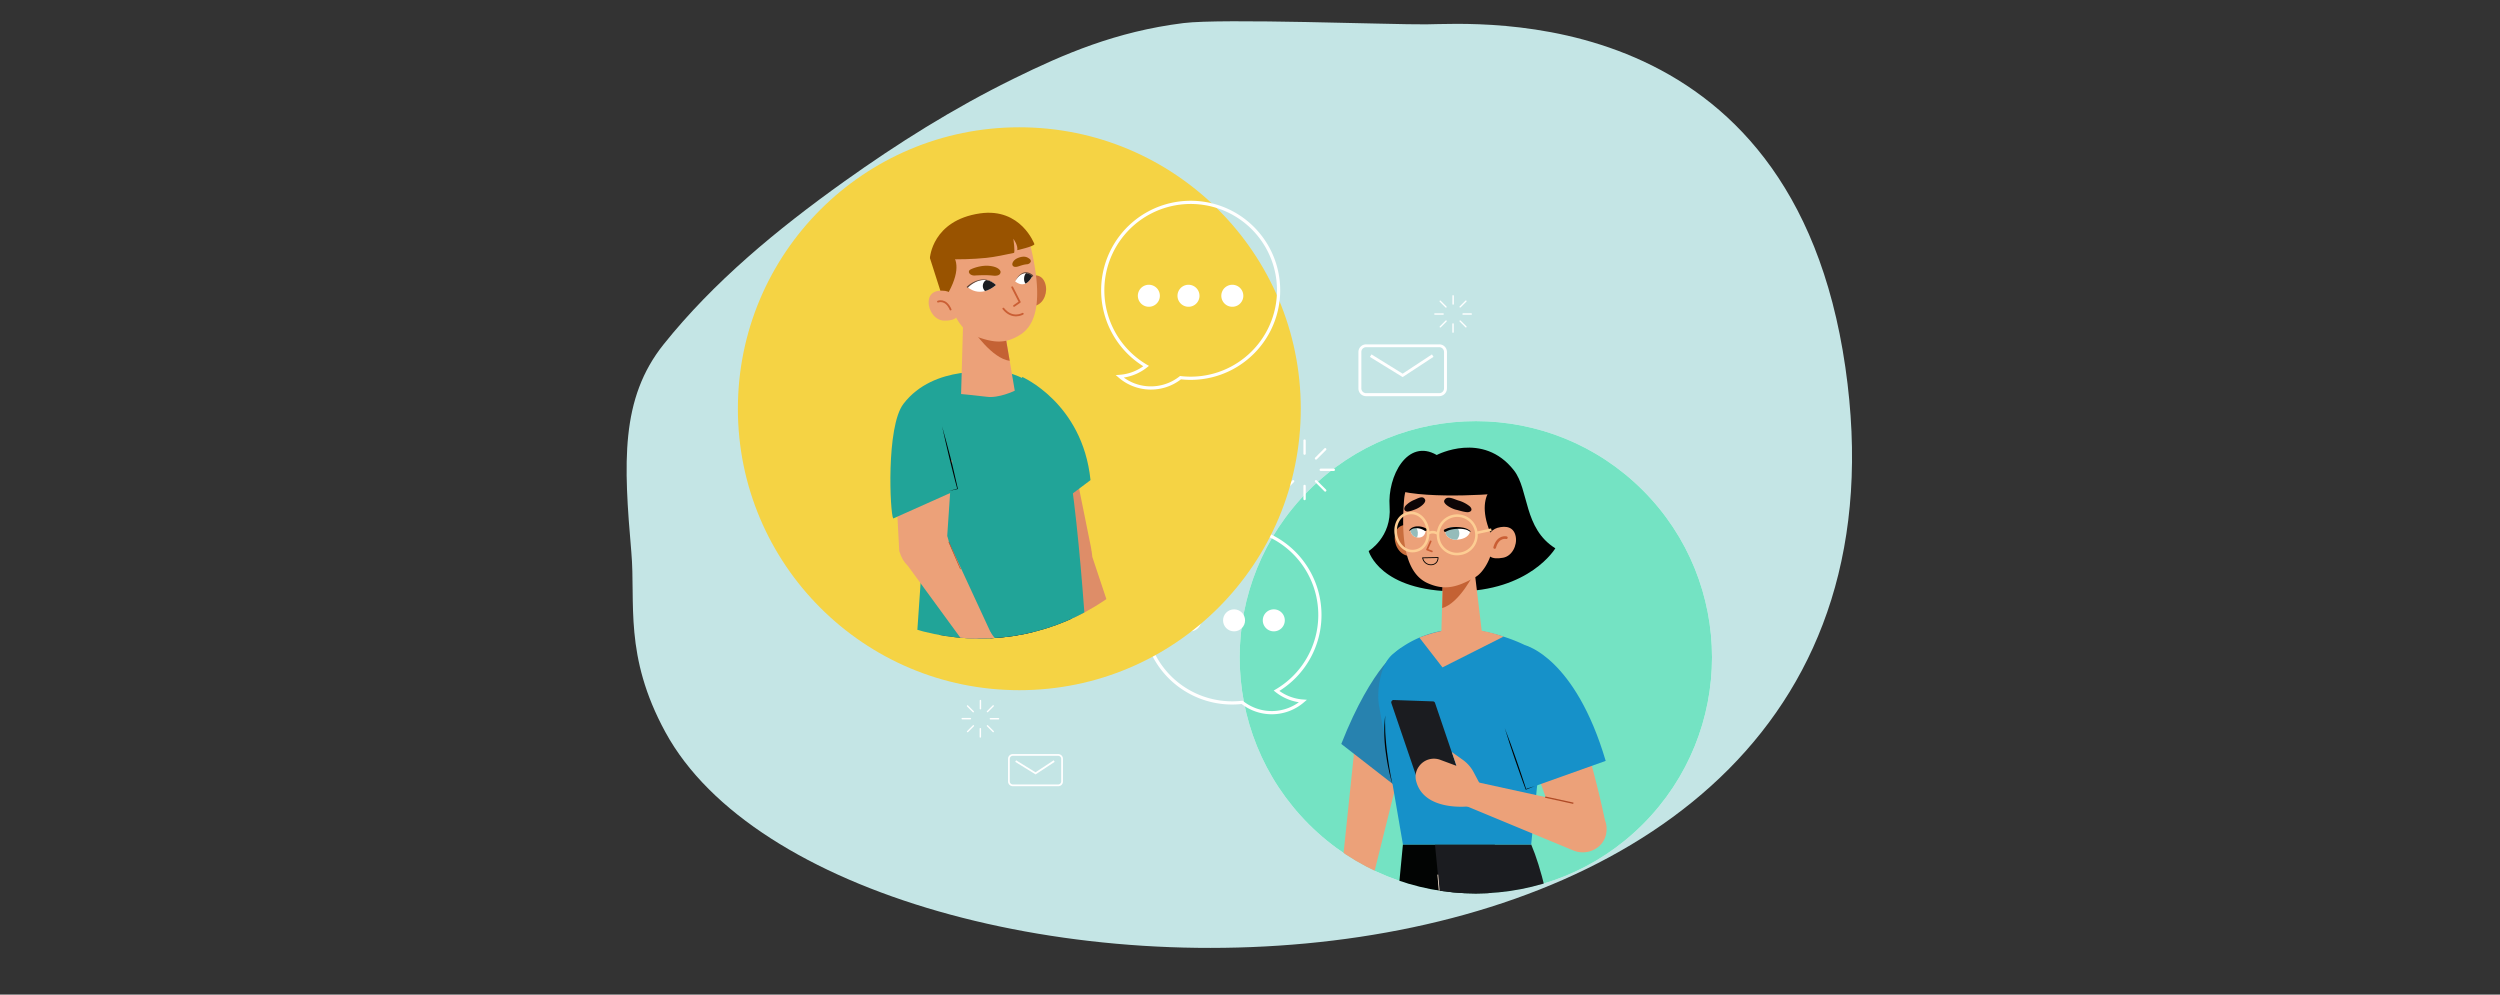 <svg id="Layer_1" data-name="Layer 1" xmlns="http://www.w3.org/2000/svg" viewBox="0 0 2567.11 1021.3"><rect x="0" y="0" width="2567.11" height="1021.3" fill="#333333" stroke="none"/><defs><style>.cls-1,.cls-25,.cls-35{fill:none}.cls-3{fill:#fff}.cls-7{fill:#eca179}.cls-10{fill:#1b1c20}.cls-25{stroke-miterlimit:10}.cls-13{fill:#1691c9}.cls-15{fill:#c96e3d}.cls-16{fill:#c46234}.cls-35{stroke:#ca5e34;stroke-linecap:round;stroke-linejoin:round}.cls-20{fill:#95bcba}.cls-25{stroke:#fff;stroke-width:3.3px}.cls-26{clip-path:url(#clip-path-5)}.cls-28{fill:#de8d68}.cls-30{fill:#21a498}.cls-31{fill:#995300}.cls-33{fill:#604538}.cls-35{stroke-width:1.92px}</style><clipPath id="clip-path"><circle class="cls-1" cx="1515.46" cy="674.95" r="242.5" transform="rotate(-45 1515.461 674.945)"/></clipPath><clipPath id="clip-path-2"><circle class="cls-1" cx="1522.3" cy="716.23" r="313.5" transform="rotate(-45 1522.303 716.232)"/></clipPath><clipPath id="clip-path-3"><path class="cls-1" d="M1484.39 545.11c1-5.4 10.5-2.9 13.3-3 2.5-.1 10.5.6 12 3.5-1.7 6.5-8.5 8.3-14.2 8.6s-12.1-3.7-11.1-9.1z"/></clipPath><clipPath id="clip-path-4"><path class="cls-1" d="M1463.89 544.11c-1.6-2.8-5.7-2.9-8.6-2.9-2.2 0-5.8.6-7.1 2.9.5 4.5 3.4 7.6 8.1 7.9s7.71-3.2 7.6-7.9z"/></clipPath><clipPath id="clip-path-5"><circle class="cls-1" cx="1005.69" cy="425.71" r="230"/></clipPath><clipPath id="clip-path-7"><path class="cls-1" d="M1022.69 292.71s-11.8-13.3-29.2 2c0 .1 12.4 12.2 29.2-2z"/></clipPath><clipPath id="clip-path-8"><path class="cls-1" d="M1042.39 289s6.3-14.6 17.7-5.8c0-.09-6 14.91-17.7 5.8z"/></clipPath></defs><path d="M1464.39 25c-35.5.4-209.5-6.3-249.2-1.3-69.5 8.7-123 31.9-173.5 56.7-63.4 31.1-120.6 67.3-174.6 105.8-69.8 49.8-134.4 103.4-185.5 167.2-44.9 56-41.2 122.2-33.3 213.7 4.5 51.7-7.9 106 34.9 184.6 180.8 332.3 1316.9 353.5 1211.7-374.6-54.6-377.89-377.8-352.59-430.5-352.1z" fill="#c4e5e5"/><circle id="SVGID" class="cls-3" cx="1515.46" cy="674.95" r="242.5" transform="rotate(-45 1515.461 674.945)"/><g clip-path="url(#clip-path)"><circle cx="1522.3" cy="716.23" r="313.5" transform="rotate(-45 1522.303 716.232)" fill="#74e3c3"/><g clip-path="url(#clip-path-2)"><path class="cls-7" d="M1154.69 663.91c-3.4-6.8-33.1 13.6-39.4 20.3l2-9.7c.3-2.5-1.2-8-4.5-8.9s-7.8 15.8-7.8 15.8c-3.5 8.3-20.7 28.8-20.7 28.8l16 25c17.2-5.9 31.4-14.3 40.9-23.2 1.5-1.4 26.1-13.2 24.7-17.4-1-3.2-28.9 9-27.5 6.7.8-1.3 29.6-11.6 28.8-18.7-.5-4.4-31.3 12.9-31.8 10.5-.3-1.6 27.5-12.6 27.1-18.8-.6-7.7-33.9 13-32.9 10.9.9-1.7 27.4-16.6 25.1-21.3zm235.4 112l-20.6 197.2 22.9-2 45.5-182.8a33.4 33.4 0 0 0-3.1-29.2c-4.9-7.4-22.9-16-22.9-16-14.3 1.5-23 18.6-21.8 32.8z"/><path d="M1352.79 1014.51a55.69 55.69 0 0 0 7.2 24.5c.8 1.3 1.8 2.8 3.3 3.1a3.53 3.53 0 0 0 3.5-1.6 5.85 5.85 0 0 0 .7-3.9c1.3-.2 2-1.8 1.9-3.1a9.93 9.93 0 0 0-1.7-3.6 27 27 0 0 1-4.1-14.3 8.28 8.28 0 0 1 .5-3.5 9.4 9.4 0 0 1 2.5-3.4c2.9-2.8 6.4-5.2 8.3-8.7a26.11 26.11 0 0 0 2.1-6.7 3.35 3.35 0 0 0-1.3-4.1 21.73 21.73 0 0 0-6.3-4.6 5.93 5.93 0 0 0-2.3-.5 4.92 4.92 0 0 0-1.7.6 26.89 26.89 0 0 0-14.1 19.8l1.5 10z" fill="#dc835e"/><path class="cls-7" d="M1371 960.51c-9 14.7-20.9 33.8-24.1 40.5-1.8 3.8-2 7.2-1.6 11.4.7 7.6 2.5 11.9 5.3 19 1 2.7 3.3 7.4 5.7 8.8s3.3.6 4.8-1.9c1.1-1.8.7-4 .3-6-1.1-5.5-2.4-9-3.5-14.5a20.08 20.08 0 0 1 1.3-12.1c2-4.4 6.8-6.7 11.2-8.6 1.6 7.3.4 13.9-1.4 21.1-1 4-1.7 8.3 2.3 9 2.3.4 4.2-1.7 5.6-3.5 4.1-5.1 4.7-13.6 7.8-19.3 2.6-4.8 6.5-4.6 8.9-9.6 3.8-7.9 2.7-17.2 1.5-25.8a30.49 30.49 0 0 0-3-8.1 9.62 9.62 0 0 0-4-2.9c-6.4-3-15.2-.6-17.1 2.5zm79.2 163.2l24 213.5 29.4-2.5-.9-215.4z"/><path d="M1440.59 867.11s-31.6 320-30.8 402.2l95.4 6.2 29.8-408.4z" fill="#020403"/><path class="cls-10" d="M1572.29 867.11c41.5 97.1 53.4 402.2 53.4 402.2l-112.4 6.2-39.8-408.4z"/><path d="M1494.29 1101.61l-17.9-203.5" stroke-miterlimit="10" stroke="#ffebd8" stroke-width=".8" fill="none"/><path d="M1438.19 665.61c1.1-.3-28.7 16.5-60.9 98.3l54.5 42.4 27.3-78.8-20.9-61.9z" fill="#2782af"/><path class="cls-13" d="M1503.89 645.61s38.8 2.4 72.1 22.3a28.78 28.78 0 0 1 13.6 28.2l-17.3 171h-131.7l-24.7-143.6c-1.9-12 .2-40.4 14.7-52.2 8.6-7 32.1-25.7 73.3-25.7z"/><path class="cls-7" d="M1543.89 653.71a139.53 139.53 0 0 0-39.9-8.1c-21.9-1-46.5 9.1-46.5 9.1l23.7 30.6z"/><path d="M1429.59 804.51c-.9-2.8-1.6-5.7-2.3-8.5s-1.3-5.7-1.9-8.6c-1.2-5.8-2-11.6-2.8-17.5a175.39 175.39 0 0 1-1.2-17.6c0-3 0-5.9.2-8.9s.5-5.9.8-8.8c0 3-.2 5.9-.1 8.8s.1 5.9.2 8.8c.4 5.9.8 11.7 1.5 17.5s1.5 11.6 2.4 17.4l1.5 8.7c.6 2.9 1.2 5.8 1.7 8.7z"/><path class="cls-7" d="M1617.19 726.61s18.8 58.8 30 111.7a25.07 25.07 0 0 1-48.1 13.8c-.1-.4-.3-.8-.4-1.2l-41-115 59.5-9.3z"/><path class="cls-13" d="M1566.39 662.71s51 12.4 82.4 118.6l-81.9 29.2-21.7-80.5 21.2-67.3z"/><path d="M1576.59 807c-1.6.7-3.2 1.3-4.8 1.9l-4.8 1.9c-.2.1-.4 0-.4-.2-1.9-5.2-3.9-10.4-5.7-15.7s-3.7-10.5-5.5-15.7-3.6-10.5-5.3-15.8-3.4-10.6-5-15.9c2 5.2 4 10.4 5.9 15.6s3.8 10.5 5.6 15.7 3.6 10.5 5.4 15.8 3.5 10.6 5.2 15.8l-.4-.2 4.9-1.6c1.7-.5 3.3-1 4.9-1.6z"/><path class="cls-10" d="M1471.39 720.21l-40.3-1.4a2.44 2.44 0 0 0-2.5 2.3 2 2 0 0 0 .1.8l28.8 84.5a2.47 2.47 0 0 0 2.2 1.7l40.2 1.4a2.44 2.44 0 0 0 2.5-2.3 2 2 0 0 0-.1-.8l-28.7-84.5a2.34 2.34 0 0 0-2.2-1.7z"/><path class="cls-7" d="M1490.79 772.21l11.1 7.9a36.55 36.55 0 0 1 11.4 13l7.5 14.1-12.5 20.8s-46.7 5.7-54.3-26.6a17.74 17.74 0 0 1 3-14.3 18.75 18.75 0 0 1 21.9-6.9l16.7 6.2-4.8-14.2z"/><path class="cls-7" d="M1622.19 826.21l-134-29.3 8.1 26.9 119.3 49.5c13.3 5.5 29.2-1.2 33.2-15.1a15.54 15.54 0 0 0 .5-2.3 25.24 25.24 0 0 0-20.1-29.5 33 33 0 0 0-7-.2z"/><path d="M1586.69 818.51l28.9 6.3" stroke-width="1.36" stroke="#af4a25" stroke-miterlimit="10" fill="none"/><path d="M1475.29 467.21s47.5-25 79.3 15.8c15.6 20 9.7 59.6 42.5 80 0 0-26.1 44.3-101.4 44.3-79-.1-90.3-41.5-90.3-41.5s23.9-14.3 21.5-45.7c-2.3-31.2 18.4-70.3 48.4-52.9"/><path class="cls-15" d="M1463.69 560.11c-1.8 9.2-6.1 12.8-18.2 10.6-9.2-1.6-14.8-12.7-13-21.9s9.2-11.5 18.8-8.8c6.7 2 14.2 10.9 12.4 20.1z"/><path class="cls-7" d="M1511.49 564.21l11 91.8-42.6.4 2.2-82 29.4-10.2z"/><path class="cls-16" d="M1480.89 624.41c18.1-5.1 33.4-36.9 33.4-36.9l-32.2-7.1z"/><path class="cls-7" d="M1510.39 479.31a73.59 73.59 0 0 0-33-1.3c-14.7 3-33.5 9-35.6 35.1-3.5 43.4 2.1 76 24.4 85.8 17.1 7.5 29.5 4.6 48.9-6.4 7.3-4.1 14.2-16.1 16.1-24.4l8.2-23.2s22.4-52.1-29-65.6z"/><path d="M1540.49 493.71s-30.9 12.4-6.6 61.1l29.9-28.1-12.1-15-11.2-18z"/><path class="cls-7" d="M1525.19 562.11c1.8 9.2 6.1 12.8 18.2 10.6 9.2-1.6 14.8-12.7 13-21.9s-9.2-11.5-18.8-8.8c-6.7 2-14.2 10.9-12.4 20.1z"/><path d="M1546.79 552.11s-8.6-2.1-12 10.1" stroke-width="2.73" stroke-linecap="round" stroke-linejoin="round" stroke="#ca5e34" fill="none"/><path d="M1548.69 505.61c-1.6 1.1-81.2 7.9-115.9-2.6 0 0 4.6-35 63.4-31.7 44.9 2.6 52.5 34.3 52.5 34.3z"/><path d="M1469.09 555.91c-1.2 2.8-2.5 5.6-3.7 8.4l4.9 1.9" stroke-width="1.77" stroke-linecap="round" stroke-linejoin="round" stroke="#ca5e34" fill="none"/><path class="cls-3" d="M1484.39 545.11c1-5.4 10.5-2.9 13.3-3 2.5-.1 10.5.6 12 3.5-1.7 6.5-8.5 8.3-14.2 8.6s-12.1-3.7-11.1-9.1z"/><g clip-path="url(#clip-path-3)"><path class="cls-20" d="M1498.49 548.21c-.2 4.5-3.4 8.3-8.1 8.2s-7.6-4.2-7.5-8.7 3.4-8.3 8.1-8.2 7.7 4.2 7.5 8.7z"/></g><path d="M1483.59 543.61a20.12 20.12 0 0 1 6.7-2.1 38.72 38.72 0 0 1 6.8-.3 37.25 37.25 0 0 1 6.7.9 16.28 16.28 0 0 1 6.1 3.2c.2.1.2.4 0 .6s-.4.2-.6 0a12.55 12.55 0 0 0-5.8-2.5 28.08 28.08 0 0 0-6.5-.4 34.82 34.82 0 0 0-6.4.7 20.42 20.42 0 0 0-5.8 2.2 1.36 1.36 0 1 1-1.6-2.2c.3 0 .4 0 .4-.1z"/><path class="cls-3" d="M1463.89 544.11c-1.6-2.8-5.7-2.9-8.6-2.9-2.2 0-5.8.6-7.1 2.9.5 4.5 3.4 7.6 8.1 7.9s7.71-3.2 7.6-7.9z"/><g clip-path="url(#clip-path-4)"><path class="cls-20" d="M1445.39 547.51c.3 3.2 2.2 7.3 5.9 7s4.9-4.7 4.6-7.9-2.2-7.3-5.9-7-4.8 4.7-4.6 7.9z"/></g><path d="M1463.19 545.21a15 15 0 0 0-7.7-2.8 13.94 13.94 0 0 0-4.1.3 7.22 7.22 0 0 0-3.5 2.2.37.37 0 0 1-.6 0c-.2-.1-.2-.4-.1-.6a8.17 8.17 0 0 1 3.7-2.9 12.16 12.16 0 0 1 4.6-.9 16.92 16.92 0 0 1 9.1 2.3 1.3 1.3 0 1 1-1.4 2.2v.2z"/><path d="M1498.19 514.11a33.23 33.23 0 0 1 11 5.8c2.4 2.2 2.8 5.3-1.5 6-2.7.4-10.3-2-11.7-2.3-4.6-.8-15-6.1-12.8-10 2.9-5.4 10.3-.7 15 .5zm-46.5-.6a26.18 26.18 0 0 0-8.3 5.7c-1.7 2-2.4 5.1 1.2 6 2.2.5 7.7-1.8 9-2.3 4-1.5 11.3-6.5 9.7-10-2.3-4.7-8-.7-11.6.6z" fill="#0d0506"/><path d="M1460.79 572.81c1.9 9.6 15.9 9.6 15.9-.3z" stroke="#000" stroke-width=".88" stroke-linecap="round" stroke-linejoin="round" fill="none"/><path d="M1516 547.41a19.39 19.39 0 0 1-17.2 21.3 1.7 1.7 0 0 0-.7.1 19.34 19.34 0 0 1-21.4-17.8 19.73 19.73 0 0 1 39.3-3.6zm-49.9-4.1c1.7 9.6-2.4 20.4-12.8 22.3s-18-6.7-19.8-16.3 2.4-20.4 12.8-22.3 18.09 6.7 19.79 16.3zm.5 4.6c3.2-2.3 6.5-1.6 9.8 0m40.2-.8l14.8-3.2" stroke="#fdcd93" stroke-width="2.66" stroke-miterlimit="10" fill="none"/></g></g><path class="cls-3" d="M1477.89 406.81h-75.1a7.85 7.85 0 0 1-7.9-7.9v-37.4a7.85 7.85 0 0 1 7.9-7.9h75.1a7.85 7.85 0 0 1 7.9 7.9v37.4a8 8 0 0 1-7.9 7.9zm-75.1-50.3a4.91 4.91 0 0 0-4.9 4.9v37.4a4.91 4.91 0 0 0 4.9 4.9h75.1a4.91 4.91 0 0 0 4.9-4.9v-37.4a4.91 4.91 0 0 0-4.9-4.9z"/><path class="cls-3" d="M1440.29 387.21l-33.6-20.7 1.6-2.6 32 19.8 30.1-19.8 1.6 2.5zm-353.7 420.1H1040a4.91 4.91 0 0 1-4.9-4.9v-23.2a4.91 4.91 0 0 1 4.9-4.9h46.6a4.91 4.91 0 0 1 4.9 4.9v23.2a4.78 4.78 0 0 1-4.91 4.9zm-46.6-31.2a3.12 3.12 0 0 0-3.1 3.1v23.2a3.12 3.12 0 0 0 3.1 3.1h46.6a3.12 3.12 0 0 0 3.1-3.1v-23.2a3.12 3.12 0 0 0-3.1-3.1z"/><path class="cls-3" d="M1063.39 795.21l-20.9-12.9.9-1.6 19.9 12.3 18.7-12.3 1 1.6z"/><path class="cls-25" d="M1208.19 701.61a90.28 90.28 0 1 1 102.6 7.7 49.2 49.2 0 0 0 27.1 10.6 49 49 0 0 1-62.4 1.3 90.63 90.63 0 0 1-67.3-19.6z"/><path class="cls-3" d="M1296.69 637a11.3 11.3 0 1 0 11.3-11.3 11.29 11.29 0 0 0-11.3 11.3z"/><circle class="cls-3" cx="1267.19" cy="637.01" r="11.3"/><circle class="cls-3" cx="1222.19" cy="637.01" r="11.3"/><path class="cls-3" d="M1491.39 303.81v8.3a.75.75 0 0 0 1.5 0v-8.3c-.1-.9-1.5-1-1.5 0zm1.4 37.2v-8.3a.75.75 0 0 0-1.5 0V341a.75.75 0 1 0 1.5 0zm-19.3-17.8h8.3a.75.75 0 0 0 0-1.5h-8.3a.75.75 0 0 0 0 1.5zm37.2-1.5h-8.3a.75.75 0 0 0 0 1.5h8.3a.75.75 0 0 0 0-1.5zm-32.3-11.9l5.9 5.9c.7.7 1.7-.4 1-1l-5.9-5.9c-.6-.7-1.6.3-1 1zm27.4 25.3l-5.9-5.9c-.7-.7-1.7.4-1 1l5.9 5.9c.6.7 1.7-.4 1-1zm-26.3 1l5.9-5.9c.7-.7-.4-1.7-1-1l-5.9 5.9c-.7.6.3 1.7 1 1zm25.3-27.4l-5.9 5.9c-.7.7.4 1.7 1 1l5.9-5.9c.7-.6-.4-1.6-1-1zM1338.39 452.41v13.4a1.2 1.2 0 0 0 2.4 0v-13.4a1.2 1.2 0 0 0-2.4 0zm2.4 60V499a1.2 1.2 0 0 0-2.4 0v13.4a1.2 1.2 0 0 0 2.4.01zm-31.2-28.8H1323a1.2 1.2 0 0 0 0-2.4h-13.4a1.2 1.2 0 0 0-.01 2.4zm60-2.4h-13.4a1.2 1.2 0 0 0 0 2.4h13.4a1.2 1.2 0 0 0 0-2.4zm-52-19.1l9.5 9.5a1.2 1.2 0 0 0 1.7-1.7l-9.5-9.5a1.2 1.2 0 0 0-1.7 1.7zm44.1 40.7l-9.5-9.5a1.2 1.2 0 0 0-1.7 1.7l9.5 9.5c1.1 1.1 2.7-.6 1.7-1.7zm-42.5 1.7l9.5-9.5a1.2 1.2 0 0 0-1.7-1.7l-9.5 9.5c-1 1.1.7 2.8 1.7 1.7zm40.8-44.1l-9.5 9.5a1.2 1.2 0 0 0 1.7 1.7l9.5-9.5c1-1.11-.6-2.8-1.69-1.7zM1006 719.41v8.3a.75.75 0 0 0 1.5 0v-8.3a.75.75 0 1 0-1.5 0zm1.4 37.2v-8.3a.75.75 0 0 0-1.5 0v8.3a.75.75 0 1 0 1.49 0zm-19.3-17.9h8.3a.75.75 0 0 0 0-1.5h-8.3a.75.75 0 1 0-.01 1.5zm37.2-1.4h-8.3a.75.75 0 0 0 0 1.5h8.3a.75.75 0 1 0-.01-1.5zm-32.3-11.9l5.9 5.9c.7.7 1.7-.4 1-1l-5.9-5.9c-.61-.7-1.61.3-1 1zm27.4 25.3l-5.9-5.9c-.7-.7-1.7.4-1 1l5.9 5.9c.6.7 1.69-.4.99-1zm-26.3 1l5.9-5.9c.7-.7-.4-1.7-1-1l-5.9 5.9c-.71.6.29 1.7.99 1zm25.3-27.4l-5.9 5.9c-.7.7.4 1.7 1 1l5.9-5.9c.69-.6-.4-1.6-1.01-1z"/><circle cx="1046.69" cy="419.71" r="289" fill="#f5d344"/><g class="cls-26"><path class="cls-7" d="M1022.49 878.31L981 1079l-23.3-1.5 17.2-205.2 47.6 6zm96.5 53.1l-6.9 145.8-25.5.3-24.7-146.1z"/><path class="cls-28" d="M1121.59 571.71l34.8 104.5-21.9 21.1-56.8-104.2a29.36 29.36 0 0 1-.5-26.9c3.7-7.7 10.2-13.8 18.6-14.9 13.7-1.8 25.2 7.2 25.8 20.4z"/><path class="cls-10" d="M1094.89 607.71s36.1 145.9 33.4 444.4l-62.5 2-54.6-446.4z"/><path d="M978.09 607.71c-37.9 97.6-24.2 199.7-28.2 250.6-5.6 71.3-4.3 193.5-4.3 193.5l53.1 7.2 32.1-184.6 35-266.7z" fill="#39373a"/><path class="cls-28" d="M1052.89 490.31l17.1 77.2c3.4 14.4 18.2 24.3 32.4 21.8 13-2.4 20.7-14.4 17.8-27.6l-17.5-86.6-49.8 15.2z"/><path class="cls-30" d="M1049.59 387c-1-.3 62 26.2 70.2 106l-66.4 49.8-8.8-83.9z"/><path class="cls-30" d="M977.89 397.71c-6.7 8.3-22.3 33.2-21.8 44.4l-18.3 265.7 179.9-14s-11.2-212-30.8-262.6c-22.9-59.3-87.1-60.4-109-33.5z"/><path class="cls-28" d="M1183 749.91c7.1-1.6-5.4-33.9-10.3-41.2l8.6 4c2.3.8 7.8.6 9.3-2.2s-13-10.7-13-10.7c-6.9-5.1-22.3-25.7-22.3-25.7l-26.8 9.4c1.7 17.4 6.4 32.4 12.6 43.3 1 1.7 6.5 27.3 10.8 26.9 3.2-.3-2-28.9-.2-27.1 1 1 4.3 30.2 11.1 31 4.2.5-5.1-32-2.8-31.9 1.5 0 5.7 28.5 11.6 29.4 7.3 1.1-4.7-34.5-2.9-33.1 1.3 1.1 9.4 29.1 14.3 27.9z"/><path class="cls-7" d="M1047.89 726.51c7-1.9-6.9-33.6-12.1-40.7l8.7 3.7c2.3.7 7.8.3 9.2-2.6s-13.5-10.1-13.5-10.1c-7.1-4.8-23.6-28.2-23.6-28.2l-30.1 7.7c2.4 17.3 11.7 38.5 18.4 49.1 1.1 1.7 7.7 26.9 11.9 26.4 3.2-.4-3.3-28.8-1.4-27.1 1 1 5.6 30 12.4 30.5 4.2.3-6.5-31.7-4.2-31.8 1.5 0 6.9 28.2 12.8 28.8 7.4.8-6.2-34.2-4.3-32.9 1.7.9 11 28.5 15.8 27.2zm-128.8-242.2l4.3 81.6c9 28.3 26.6 15 38.2 6.4 10.7-7.9 11.3-5.8 11.1-22.6l5.2-77-58.8 11.6z"/><path class="cls-30" d="M1020.49 382.51s-61.5-8.9-92.8 32.2c-17.9 23.4-13.8 112.5-10.5 117.7l66.2-29.6-15.5-68.81 52.6-51.5z"/><path class="cls-30" d="M974.39 504.21l8.9-2.2-15.9-64.2"/><path d="M974.39 504.21c3-.9 5.9-1.7 8.8-2.5l-.2.4c-1.4-5.3-2.9-10.6-4.2-16s-2.7-10.7-4-16-2.6-10.7-3.8-16.1-2.5-10.8-3.6-16.2c1.5 5.3 3 10.6 4.4 15.9s2.8 10.7 4.2 16 2.7 10.7 3.9 16.1 2.5 10.7 3.7 16.1c0 .2-.1.3-.2.3-3 .7-6 1.4-9 2z"/><path class="cls-15" d="M1044.59 306c3 8.6 7.7 11.5 19.1 7.8 8.7-2.9 12.5-14.3 9.5-23s-10.5-9.9-19.4-5.9c-6.2 2.81-12.2 12.41-9.2 21.1z"/><path class="cls-7" d="M989.19 322.51l-2.3 82.1s19.9 1.9 26.2 2.8c12.4 1.8 28.9-6.2 28.9-6.2l-13.3-78.9z"/><path class="cls-16" d="M1036.79 370.51c-18.2-2.4-37.4-31.1-37.4-31.1l30.1-11.3z"/><path class="cls-7" d="M988.29 234.31a71.8 71.8 0 0 1 31.7-5.8c14.6.9 33.6 4.1 39.3 29 9.4 41.5 8.4 73.8-11.8 86.3-15.5 9.7-27.8 8.5-48.2.5-7.6-3-15.9-13.6-18.9-21.4l-11.1-21.3s-28.8-47.2 19-67.3z"/><path class="cls-31" d="M1039.49 271.41s0 4.1 6.3 2.1c4.8-1.6 6.2-1.9 9.1-2.2a4.42 4.42 0 0 0 3.6-2.7 3 3 0 0 0-1.3-2.8c-1.9-1.4-4.5-3.3-10.3-1.5-7.6 2.4-7.4 7.1-7.4 7.1zm-12.1 7.4s1 5.2-7.8 4.2c-6.7-.8-15-.3-18.9-.1-2.2.1-4.5-.9-5.4-2.5a2.4 2.4 0 0 1 .7-3.3l.1-.1c2.6-1.6 11.8-4.9 19.9-4 10.6 1.1 11.4 5.8 11.4 5.8z"/><path class="cls-3" d="M1022.69 292.71s-11.8-13.3-29.2 2c0 .1 12.4 12.2 29.2-2z"/><g clip-path="url(#clip-path-7)"><path class="cls-10" d="M1023.09 291.41a7.12 7.12 0 1 1-9-4.5 7.13 7.13 0 0 1 9 4.5z"/></g><path class="cls-33" d="M993 294.21a29.06 29.06 0 0 1 6.9-4.7 25.09 25.09 0 0 1 7.9-2.5 17.67 17.67 0 0 1 14.9 5.7 15.8 15.8 0 0 0-6.8-4.3 16.73 16.73 0 0 0-8-.7 22.51 22.51 0 0 0-7.5 2.7 26.94 26.94 0 0 0-6.3 4.8.78.78 0 0 1-1.1 0 .57.57 0 0 1 0-1z"/><path class="cls-3" d="M1042.39 289s6.3-14.6 17.7-5.8c0-.09-6 14.91-17.7 5.8z"/><g clip-path="url(#clip-path-8)"><path class="cls-10" d="M1051.59 285.61c-.3 3.8 1.5 7.1 4.2 7.3s5-2.7 5.3-6.5-1.5-7.1-4.1-7.3c-2.8-.3-5.2 2.6-5.4 6.5z"/></g><path class="cls-33" d="M1059.59 283.71a10.72 10.72 0 0 0-4.4-2.8 7.46 7.46 0 0 0-2.6-.4 1.27 1.27 0 0 0-.6.1l-.6.2a6.47 6.47 0 0 0-1.3.4 12.55 12.55 0 0 0-4.4 3.1 17.72 17.72 0 0 0-3.1 4.6 18.32 18.32 0 0 1 2.8-4.9 13.94 13.94 0 0 1 4.4-3.6 6.94 6.94 0 0 1 1.3-.5 1.45 1.45 0 0 1 .7-.2 1.7 1.7 0 0 1 .7-.1 10.12 10.12 0 0 1 3 .2 12 12 0 0 1 5.2 2.8.91.91 0 0 1 .1 1.1.68.68 0 0 1-1 .1c-.1 0-.1 0-.2-.1z"/><path class="cls-35" d="M1041.29 314.11l5.8-4-7.7-15.1m-9.1 21.9c9.2 11.5 19.9 5.3 19.9 5.3"/><path class="cls-31" d="M961.19 252.41s41.5 3.9 7.7 56.4l-14-43.8z"/><path class="cls-7" d="M985.39 316.41c-.5 9.1-4.2 13.2-16.2 12.8-9.1-.3-16-10.2-15.6-19.4s7.3-12.4 17-11.1c6.8 1 15.3 8.5 14.8 17.7z"/><path class="cls-35" d="M963.19 309.71s8-3.3 12.9 8.1"/><path class="cls-31" d="M954.89 265c.9.5 29.4 2.7 57.9-.2 7.8-.7 21.3-3.6 28.3-5.1 1.5-.3-.5-14.5-.5-14.5s5 6.8 4 11.7c0 0 17.3-3.9 17.6-6.2 0 0-13.8-37.6-55.8-31.6-49.39 7.21-51.5 45.9-51.5 45.9z"/><path class="cls-7" d="M974.29 556.51l44.4 96-30 5.8-57.5-78.7a27.17 27.17 0 0 1-3.1-26c3.1-7.6 9.2-13.9 17.8-15.4 13.8-2.4 26.5 5.7 28.4 18.3z"/><path d="M986.29 584.41l-12-27.8" stroke-width=".62" stroke="#af4a25" stroke-miterlimit="10" fill="none"/></g><path class="cls-25" d="M1279.49 368.21a90.28 90.28 0 1 0-102.6 7.7 49.2 49.2 0 0 1-27.1 10.6 49 49 0 0 0 62.4 1.3 90 90 0 0 0 67.3-19.6z"/><path class="cls-3" d="M1191 303.71a11.3 11.3 0 1 1-11.3-11.3 11.29 11.29 0 0 1 11.3 11.3zm40.7 0a11.3 11.3 0 1 1-11.3-11.3 11.29 11.29 0 0 1 11.29 11.3zm45 0a11.3 11.3 0 1 1-11.3-11.3 11.29 11.29 0 0 1 11.29 11.3z"/></svg>
